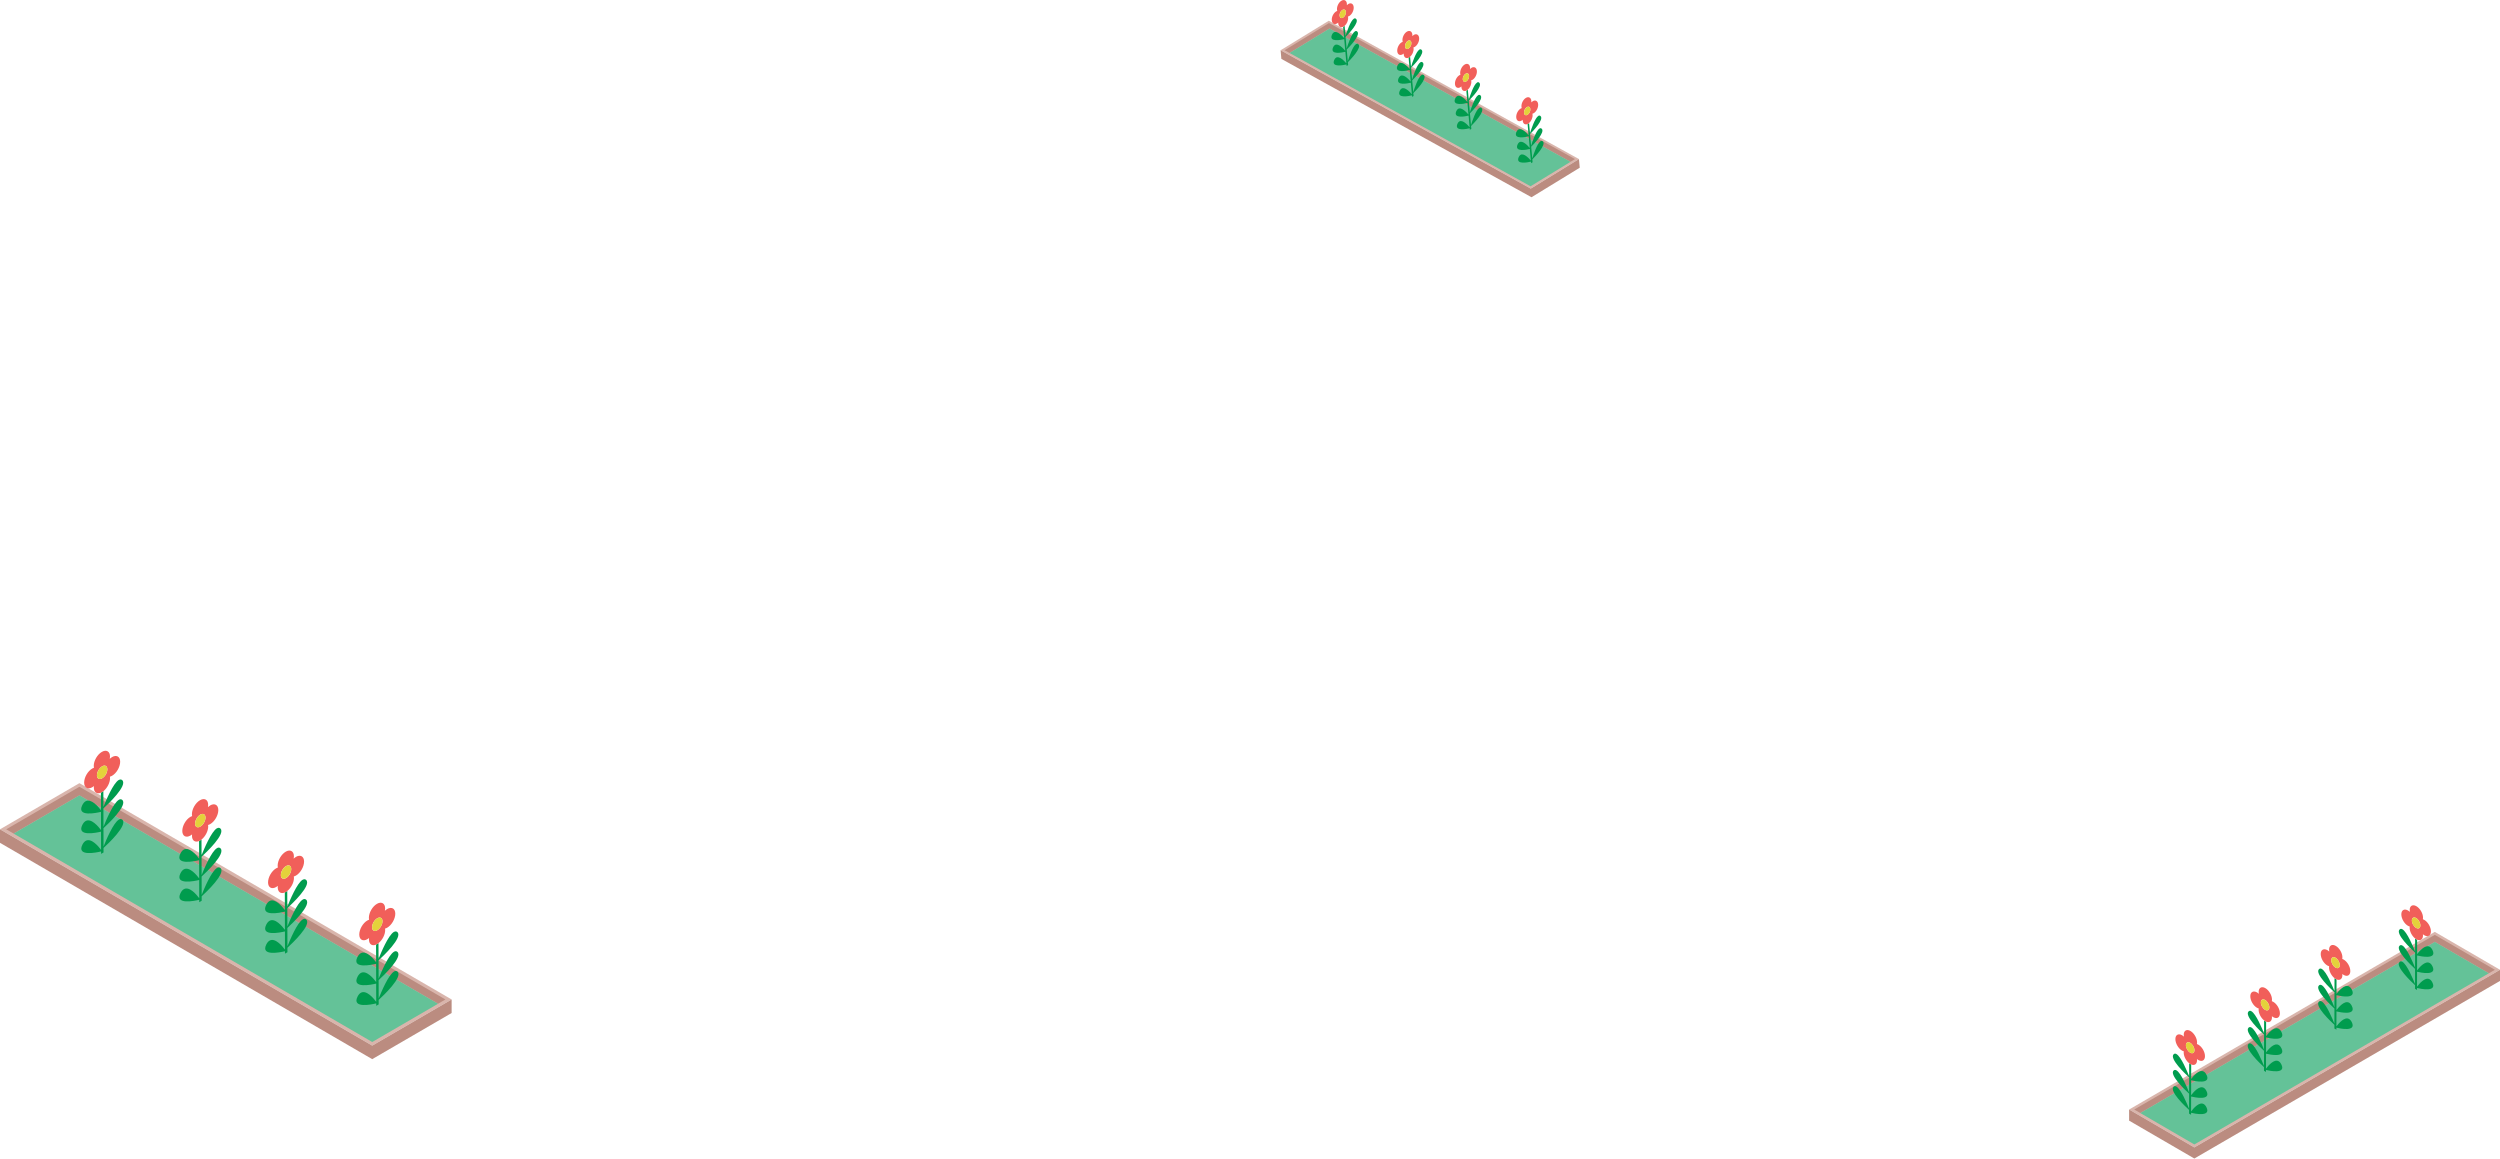 <?xml version="1.0" encoding="UTF-8"?>
<svg id="_레이어_2" data-name="레이어 2" xmlns="http://www.w3.org/2000/svg" viewBox="0 0 1336.05 619.14">
  <defs>
    <style>
      .cls-1 {
        fill: #009c4e;
      }

      .cls-2 {
        fill: #64c298;
      }

      .cls-3 {
        fill: #f15f5a;
      }

      .cls-4 {
        isolation: isolate;
      }

      .cls-5 {
        fill: #e4d23b;
      }

      .cls-6 {
        fill: #bb8c80;
      }

      .cls-7 {
        fill: #d9b5ac;
      }
    </style>
  </defs>
  <g id="_화단" data-name="화단">
    <g>
      <polygon class="cls-7" points="843.83 85.01 818.07 100.79 684.38 26.85 710.14 11.07 843.83 85.01"/>
      <g>
        <polygon class="cls-6" points="689.15 28.32 686.5 26.85 710.25 12.31 841.71 85.01 839.31 86.48 710.51 15.24 689.15 28.32"/>
        <polygon class="cls-2" points="689.15 28.32 710.51 15.24 839.31 86.48 817.96 99.55 689.15 28.32"/>
      </g>
      <polygon class="cls-6" points="843.83 85.01 818.07 100.79 684.38 26.85 684.78 31.47 818.47 105.41 844.24 89.63 843.83 85.01"/>
      <g class="cls-4">
        <path class="cls-1" d="M723.52,9.99c.39-.24.78-.25,1.14.05,2.18,1.79-4.19,8.3-5.56,9.66l.57,6.29c.64-2.1,2.63-8.12,4.46-9.24.39-.24.78-.25,1.15.05,2.18,1.79-4.19,8.3-5.56,9.66l.57,6.3c.64-2.1,2.63-8.13,4.46-9.24.39-.24.78-.25,1.14.05,2.18,1.79-4.19,8.3-5.56,9.66l.14,1.54-.8.49-.08-.83c-1.54.38-8.23,1.82-6.61-2.25.27-.69.62-1.12,1.02-1.36,1.81-1.1,4.56,1.9,5.54,3.08l-.56-6.23c-1.54.38-8.23,1.82-6.61-2.25.28-.69.62-1.12,1.02-1.36,1.81-1.1,4.56,1.9,5.54,3.08l-.56-6.23c-1.54.38-8.23,1.83-6.6-2.24.28-.69.62-1.12,1.02-1.36,1.81-1.1,4.56,1.9,5.54,3.07l-.55-6.04c.11-.05.22-.11.34-.18.16-.1.31-.21.46-.33l.49,5.41c.64-2.09,2.63-8.12,4.46-9.24Z"/>
        <path class="cls-3" d="M720.51,2.16c1.45-.88,2.76-.17,2.92,1.6.16,1.76-.89,3.91-2.35,4.79-.24.15-.48.24-.71.3.04.16.08.32.09.5.14,1.57-.68,3.45-1.89,4.47-.15.12-.3.24-.46.33-.11.07-.23.13-.34.18-1.32.59-2.44-.15-2.59-1.77-.01-.16-.01-.31,0-.48-.17.15-.35.28-.53.39-1.46.89-2.76.17-2.92-1.58-.16-1.77.88-3.91,2.35-4.8.19-.12.38-.2.56-.26-.06-.19-.1-.4-.12-.64-.16-1.76.89-3.91,2.35-4.79,1.45-.88,2.77-.18,2.93,1.58.02.26,0,.53-.02.8.23-.23.47-.44.73-.6ZM717.77,9.41c.94-.57,1.61-1.94,1.5-3.07-.1-1.12-.94-1.59-1.88-1.02-.94.57-1.61,1.95-1.51,3.07.1,1.13.94,1.59,1.88,1.02"/>
        <path class="cls-5" d="M717.4,5.32c.94-.57,1.77-.11,1.88,1.02.1,1.13-.57,2.51-1.5,3.07-.94.57-1.77.12-1.88-1.02-.1-1.12.57-2.5,1.51-3.07Z"/>
      </g>
      <g class="cls-4">
        <path class="cls-1" d="M758.51,26.51c.39-.24.78-.25,1.14.05,2.18,1.79-4.19,8.3-5.56,9.66l.57,6.29c.64-2.1,2.63-8.12,4.46-9.24.39-.24.78-.25,1.15.05,2.18,1.79-4.19,8.3-5.56,9.66l.57,6.3c.64-2.1,2.63-8.13,4.46-9.24.39-.24.78-.25,1.14.05,2.18,1.79-4.19,8.3-5.56,9.66l.14,1.54-.8.49-.07-.83c-1.54.38-8.23,1.82-6.61-2.25.27-.69.62-1.12,1.02-1.36,1.81-1.1,4.56,1.9,5.54,3.08l-.56-6.23c-1.54.38-8.23,1.82-6.61-2.25.28-.69.62-1.12,1.02-1.36,1.81-1.1,4.56,1.9,5.54,3.08l-.56-6.23c-1.54.38-8.23,1.83-6.6-2.24.28-.69.62-1.12,1.02-1.36,1.81-1.1,4.56,1.9,5.54,3.07l-.55-6.04c.11-.05.22-.11.34-.18.16-.1.31-.21.46-.33l.49,5.41c.64-2.09,2.63-8.12,4.46-9.24Z"/>
        <path class="cls-3" d="M755.5,18.68c1.45-.88,2.76-.17,2.92,1.6.16,1.76-.89,3.91-2.35,4.79-.24.15-.48.24-.71.3.04.16.08.32.09.5.14,1.57-.68,3.45-1.89,4.47-.15.12-.3.24-.46.33-.11.07-.23.13-.34.18-1.32.59-2.44-.15-2.59-1.77-.01-.16-.01-.31,0-.48-.17.15-.35.28-.53.39-1.46.89-2.76.17-2.92-1.58-.16-1.77.88-3.91,2.35-4.8.19-.12.38-.2.56-.26-.06-.19-.1-.4-.12-.64-.16-1.76.89-3.91,2.35-4.79,1.45-.88,2.77-.18,2.93,1.58.02.26,0,.53-.02.8.23-.23.47-.44.73-.6ZM752.76,25.93c.94-.57,1.61-1.94,1.5-3.07-.1-1.12-.94-1.59-1.88-1.02-.94.57-1.61,1.95-1.51,3.07.1,1.13.94,1.59,1.88,1.02"/>
        <path class="cls-5" d="M752.39,21.84c.94-.57,1.77-.11,1.88,1.02.1,1.13-.57,2.5-1.5,3.07-.94.57-1.77.12-1.88-1.02-.1-1.12.57-2.5,1.51-3.07Z"/>
      </g>
      <g class="cls-4">
        <path class="cls-1" d="M789.36,44.1c.39-.24.78-.25,1.14.05,2.18,1.79-4.19,8.3-5.56,9.66l.57,6.29c.64-2.1,2.63-8.12,4.46-9.24.39-.24.78-.25,1.15.05,2.18,1.79-4.19,8.3-5.56,9.66l.57,6.3c.64-2.1,2.63-8.13,4.46-9.24.39-.24.78-.25,1.14.05,2.18,1.79-4.19,8.3-5.56,9.66l.14,1.54-.8.49-.07-.83c-1.54.38-8.23,1.82-6.61-2.25.27-.69.62-1.12,1.02-1.36,1.81-1.1,4.56,1.9,5.54,3.08l-.56-6.23c-1.54.38-8.23,1.82-6.61-2.25.28-.69.62-1.12,1.02-1.36,1.81-1.1,4.56,1.9,5.54,3.08l-.56-6.23c-1.54.38-8.23,1.83-6.6-2.24.28-.69.62-1.12,1.02-1.36,1.81-1.1,4.56,1.9,5.54,3.07l-.55-6.04c.11-.05.22-.11.34-.18.16-.1.31-.21.46-.33l.49,5.41c.64-2.09,2.63-8.12,4.46-9.24Z"/>
        <path class="cls-3" d="M786.35,36.27c1.45-.88,2.76-.17,2.92,1.6.16,1.76-.89,3.91-2.35,4.79-.24.15-.48.24-.71.3.04.16.08.32.09.5.14,1.57-.68,3.45-1.89,4.47-.15.12-.3.24-.46.33-.11.07-.23.13-.34.18-1.32.59-2.44-.15-2.59-1.77-.01-.16-.01-.31,0-.48-.17.15-.35.28-.53.39-1.46.89-2.76.17-2.92-1.58-.16-1.77.88-3.91,2.35-4.8.19-.12.38-.2.56-.26-.06-.19-.1-.4-.12-.64-.16-1.76.89-3.91,2.35-4.79,1.45-.88,2.77-.18,2.93,1.58.02.26,0,.53-.02.8.23-.23.47-.44.73-.6ZM783.61,43.51c.94-.57,1.61-1.94,1.5-3.07-.1-1.12-.94-1.59-1.88-1.02-.94.57-1.61,1.95-1.51,3.07.1,1.13.94,1.59,1.88,1.02"/>
        <path class="cls-5" d="M783.24,39.42c.94-.57,1.77-.11,1.88,1.02.1,1.13-.57,2.5-1.5,3.07-.94.57-1.77.12-1.88-1.02-.1-1.12.57-2.5,1.51-3.07Z"/>
      </g>
      <g class="cls-4">
        <path class="cls-1" d="M822.1,61.93c.39-.24.78-.25,1.14.05,2.18,1.79-4.19,8.3-5.56,9.66l.57,6.29c.64-2.1,2.63-8.12,4.46-9.24.39-.24.78-.25,1.15.05,2.18,1.79-4.19,8.3-5.56,9.66l.57,6.3c.64-2.1,2.63-8.13,4.46-9.24.39-.24.78-.25,1.14.05,2.18,1.79-4.19,8.3-5.56,9.66l.14,1.54-.8.49-.08-.83c-1.54.38-8.23,1.82-6.61-2.25.27-.69.62-1.12,1.02-1.36,1.81-1.1,4.56,1.9,5.54,3.08l-.56-6.23c-1.54.38-8.23,1.82-6.61-2.25.28-.69.62-1.12,1.02-1.36,1.81-1.1,4.56,1.9,5.54,3.08l-.56-6.23c-1.54.38-8.23,1.83-6.6-2.24.28-.69.62-1.12,1.02-1.36,1.81-1.1,4.56,1.9,5.54,3.07l-.55-6.04c.11-.05.22-.11.34-.18.16-.1.31-.21.46-.33l.49,5.41c.64-2.09,2.63-8.12,4.46-9.24Z"/>
        <path class="cls-3" d="M819.09,54.1c1.45-.88,2.76-.17,2.92,1.6.16,1.76-.89,3.91-2.35,4.79-.24.15-.48.24-.71.3.04.16.08.32.09.5.14,1.57-.68,3.45-1.89,4.47-.15.12-.3.24-.46.33-.11.07-.23.13-.34.18-1.32.59-2.44-.15-2.59-1.77-.01-.16-.01-.31,0-.48-.17.15-.34.28-.53.39-1.46.89-2.76.17-2.92-1.59-.16-1.77.88-3.91,2.35-4.8.19-.12.38-.2.56-.26-.06-.19-.1-.4-.12-.64-.16-1.76.89-3.91,2.35-4.79,1.45-.88,2.77-.18,2.93,1.58.02.26,0,.53-.02.8.23-.23.47-.44.73-.6ZM816.35,61.34c.94-.57,1.61-1.94,1.5-3.07-.1-1.12-.94-1.59-1.88-1.02-.94.57-1.61,1.95-1.51,3.07.1,1.13.94,1.59,1.88,1.02"/>
        <path class="cls-5" d="M815.98,57.25c.94-.57,1.77-.11,1.88,1.02.1,1.13-.57,2.5-1.5,3.07-.94.57-1.77.12-1.88-1.02-.1-1.12.57-2.5,1.51-3.07Z"/>
      </g>
    </g>
    <g id="_레이어_29" data-name="레이어 29">
      <g>
        <polygon class="cls-7" points="1137.84 592.95 1172.7 613.21 1336.05 518.27 1301.2 498.01 1137.84 592.95"/>
        <g>
          <polygon class="cls-6" points="1330.08 520.15 1333.32 518.27 1301.2 499.6 1140.57 592.95 1143.81 594.83 1301.2 503.36 1330.08 520.15"/>
          <polygon class="cls-2" points="1330.08 520.15 1301.2 503.36 1143.81 594.83 1172.7 611.62 1330.08 520.15"/>
        </g>
        <polygon class="cls-6" points="1137.84 592.95 1172.7 613.21 1336.05 518.27 1336.05 524.21 1172.7 619.14 1137.84 598.89 1137.84 592.95"/>
        <g class="cls-4">
          <path class="cls-1" d="M1283.9,496.62c-.53-.31-1.03-.32-1.46.06-2.6,2.29,6.31,10.66,8.23,12.41l-.02,8.08c-1.06-2.69-4.29-10.43-6.77-11.86-.53-.31-1.03-.32-1.46.06-2.59,2.3,6.31,10.66,8.23,12.41l-.02,8.08c-1.06-2.69-4.29-10.44-6.77-11.87-.53-.31-1.03-.32-1.46.06-2.6,2.29,6.31,10.66,8.23,12.41v1.98s1.08.62,1.08.62v-1.06c2.02.49,10.78,2.33,8.23-2.9-.43-.88-.93-1.44-1.46-1.75-2.44-1.41-5.65,2.44-6.77,3.96l.02-8c2.02.49,10.77,2.33,8.23-2.9-.43-.88-.93-1.44-1.46-1.75-2.44-1.41-5.65,2.44-6.77,3.96l.02-8c2.02.49,10.77,2.34,8.23-2.88-.43-.89-.93-1.44-1.46-1.75-2.44-1.41-5.64,2.43-6.77,3.95l.02-7.75c-.15-.06-.3-.14-.45-.23-.21-.12-.42-.27-.63-.43l-.02,6.95c-1.06-2.68-4.29-10.43-6.77-11.86Z"/>
          <path class="cls-3" d="M1287.89,487.34c-.06-.34-.11-.69-.11-1.02,0-2.26,1.62-3.17,3.58-2.03,1.97,1.14,3.56,3.89,3.55,6.15,0,.31-.03.58-.08.82.25.08.49.19.75.34,1.98,1.14,3.56,3.89,3.55,6.16,0,2.26-1.6,3.18-3.57,2.04-.25-.14-.48-.3-.72-.5.03.22.05.42.05.62,0,2.09-1.37,3.03-3.12,2.28-.15-.06-.3-.14-.45-.23-.21-.12-.42-.27-.63-.43-1.67-1.31-2.94-3.73-2.93-5.74,0-.23.03-.43.06-.64-.3-.08-.62-.19-.95-.38-1.97-1.13-3.56-3.89-3.55-6.15,0-2.27,1.61-3.18,3.58-2.05.35.2.68.47,1,.77ZM1291.21,495.88c1.27.73,2.29.15,2.3-1.31,0-1.44-1.01-3.21-2.28-3.95-1.27-.73-2.29-.14-2.29,1.31,0,1.46,1.01,3.22,2.28,3.95"/>
          <path class="cls-5" d="M1291.23,490.62c-1.27-.73-2.29-.14-2.29,1.31,0,1.46,1.01,3.22,2.28,3.95,1.27.73,2.29.15,2.3-1.31,0-1.44-1.01-3.21-2.28-3.95Z"/>
        </g>
        <g class="cls-4">
          <path class="cls-1" d="M1240.82,517.83c-.53-.31-1.03-.32-1.46.06-2.6,2.29,6.31,10.66,8.23,12.41l-.02,8.08c-1.06-2.69-4.29-10.43-6.77-11.86-.53-.31-1.03-.32-1.46.06-2.59,2.29,6.31,10.66,8.23,12.41l-.02,8.08c-1.06-2.69-4.29-10.44-6.77-11.87-.53-.31-1.03-.32-1.46.06-2.6,2.29,6.31,10.66,8.23,12.41v1.98s1.08.62,1.08.62v-1.06c2.02.49,10.78,2.33,8.23-2.9-.43-.88-.93-1.44-1.46-1.75-2.44-1.41-5.65,2.44-6.77,3.96l.02-8c2.02.49,10.77,2.33,8.23-2.9-.43-.88-.93-1.44-1.46-1.75-2.44-1.41-5.65,2.44-6.77,3.96l.02-8c2.02.49,10.77,2.34,8.23-2.88-.43-.89-.93-1.44-1.46-1.75-2.44-1.41-5.64,2.43-6.77,3.95l.02-7.75c-.15-.06-.3-.14-.45-.23-.21-.12-.42-.27-.63-.43l-.02,6.95c-1.06-2.68-4.29-10.43-6.77-11.86Z"/>
          <path class="cls-3" d="M1244.81,508.55c-.06-.34-.11-.69-.11-1.02,0-2.26,1.62-3.17,3.58-2.03,1.97,1.14,3.56,3.89,3.55,6.15,0,.31-.03.57-.08.82.25.08.49.19.75.34,1.98,1.14,3.56,3.89,3.55,6.16,0,2.26-1.6,3.18-3.57,2.04-.25-.14-.48-.3-.72-.5.03.22.05.42.05.62,0,2.09-1.37,3.03-3.12,2.28-.15-.06-.3-.14-.45-.23-.21-.12-.42-.27-.63-.43-1.67-1.31-2.94-3.73-2.93-5.74,0-.23.03-.43.06-.64-.3-.08-.62-.19-.95-.38-1.97-1.13-3.56-3.89-3.55-6.15,0-2.27,1.61-3.18,3.58-2.05.35.2.68.47,1,.77ZM1248.14,517.09c1.27.73,2.29.15,2.3-1.31,0-1.44-1.01-3.21-2.28-3.95-1.27-.73-2.29-.14-2.29,1.31,0,1.46,1.01,3.22,2.28,3.95"/>
          <path class="cls-5" d="M1248.15,511.83c-1.27-.73-2.29-.14-2.29,1.31,0,1.46,1.01,3.22,2.28,3.95,1.27.73,2.29.15,2.3-1.31,0-1.44-1.01-3.21-2.28-3.95Z"/>
        </g>
        <g class="cls-4">
          <path class="cls-1" d="M1203.19,540.42c-.53-.31-1.03-.32-1.46.06-2.6,2.29,6.31,10.66,8.23,12.41l-.02,8.08c-1.06-2.69-4.29-10.43-6.77-11.86-.53-.31-1.03-.32-1.46.06-2.59,2.29,6.31,10.66,8.23,12.41l-.02,8.08c-1.06-2.69-4.29-10.44-6.77-11.87-.53-.31-1.03-.32-1.46.06-2.6,2.29,6.31,10.66,8.23,12.41v1.98s1.08.62,1.08.62v-1.06c2.02.49,10.78,2.33,8.23-2.9-.43-.88-.93-1.44-1.46-1.75-2.44-1.41-5.65,2.44-6.77,3.96l.02-8c2.02.49,10.77,2.33,8.23-2.9-.43-.88-.93-1.44-1.46-1.75-2.44-1.41-5.65,2.44-6.77,3.96l.02-8c2.02.49,10.77,2.34,8.23-2.88-.43-.89-.93-1.44-1.46-1.75-2.44-1.41-5.64,2.43-6.77,3.95l.02-7.75c-.15-.06-.3-.14-.45-.23-.21-.12-.42-.27-.63-.43l-.02,6.95c-1.06-2.68-4.29-10.43-6.77-11.86Z"/>
          <path class="cls-3" d="M1207.18,531.13c-.06-.34-.11-.69-.11-1.02,0-2.26,1.62-3.17,3.58-2.03,1.97,1.14,3.56,3.89,3.55,6.15,0,.31-.03.57-.08.82.25.08.49.19.75.34,1.98,1.14,3.56,3.89,3.55,6.16,0,2.26-1.6,3.18-3.57,2.04-.25-.14-.48-.3-.72-.5.03.22.05.42.05.62,0,2.09-1.37,3.03-3.12,2.28-.15-.06-.3-.14-.45-.23-.21-.12-.42-.27-.63-.43-1.67-1.31-2.94-3.73-2.93-5.74,0-.23.03-.43.06-.64-.3-.08-.62-.19-.95-.38-1.97-1.13-3.56-3.89-3.55-6.15,0-2.27,1.61-3.18,3.58-2.05.35.2.68.47,1,.77ZM1210.5,539.67c1.27.73,2.29.15,2.3-1.31,0-1.44-1.01-3.21-2.28-3.95-1.27-.73-2.29-.14-2.29,1.31,0,1.46,1.01,3.22,2.28,3.95"/>
          <path class="cls-5" d="M1210.52,534.41c-1.27-.73-2.29-.14-2.29,1.31,0,1.46,1.01,3.22,2.28,3.95,1.27.73,2.29.15,2.3-1.31,0-1.44-1.01-3.21-2.28-3.95Z"/>
        </g>
        <g class="cls-4">
          <path class="cls-1" d="M1163.15,563.31c-.53-.31-1.03-.32-1.46.06-2.6,2.29,6.31,10.66,8.23,12.41l-.02,8.08c-1.06-2.69-4.29-10.43-6.77-11.86-.53-.31-1.03-.32-1.46.06-2.59,2.29,6.31,10.66,8.23,12.41l-.02,8.08c-1.06-2.69-4.29-10.44-6.77-11.87-.53-.31-1.03-.32-1.46.06-2.6,2.3,6.31,10.66,8.23,12.41v1.98s1.08.62,1.08.62v-1.06c2.02.49,10.78,2.33,8.23-2.9-.43-.88-.93-1.44-1.46-1.75-2.44-1.41-5.65,2.44-6.77,3.96l.02-8c2.02.49,10.77,2.33,8.23-2.9-.43-.88-.93-1.44-1.46-1.75-2.44-1.41-5.65,2.44-6.77,3.96l.02-8c2.02.49,10.77,2.34,8.23-2.88-.43-.89-.93-1.44-1.46-1.75-2.44-1.41-5.64,2.43-6.77,3.95l.02-7.75c-.15-.06-.3-.14-.45-.23-.21-.12-.42-.27-.63-.43l-.02,6.95c-1.06-2.68-4.29-10.43-6.77-11.86Z"/>
          <path class="cls-3" d="M1167.14,554.02c-.06-.34-.11-.69-.11-1.02,0-2.26,1.62-3.17,3.58-2.03,1.97,1.14,3.56,3.89,3.55,6.15,0,.31-.03.57-.08.82.25.08.49.19.75.34,1.98,1.14,3.56,3.89,3.55,6.16,0,2.26-1.6,3.18-3.57,2.04-.25-.14-.48-.3-.72-.5.03.22.05.42.05.62,0,2.09-1.37,3.03-3.12,2.28-.15-.06-.3-.14-.45-.23-.21-.12-.42-.27-.63-.43-1.67-1.31-2.94-3.73-2.93-5.74,0-.23.03-.43.06-.64-.3-.08-.62-.19-.95-.38-1.97-1.13-3.56-3.89-3.55-6.15,0-2.27,1.61-3.18,3.58-2.05.35.2.68.47,1,.77ZM1170.47,562.56c1.27.73,2.29.15,2.29-1.31,0-1.44-1.01-3.21-2.28-3.95-1.27-.73-2.29-.14-2.29,1.31,0,1.46,1.01,3.22,2.28,3.95"/>
          <path class="cls-5" d="M1170.48,557.31c-1.27-.73-2.29-.14-2.29,1.31,0,1.46,1.01,3.22,2.28,3.95,1.27.73,2.29.15,2.29-1.31,0-1.44-1.01-3.21-2.28-3.95Z"/>
        </g>
      </g>
      <g id="_레이어_30" data-name="레이어 30">
        <g>
          <polygon class="cls-7" points="241.36 534.14 198.92 558.8 0 443.2 42.44 418.53 241.36 534.14"/>
          <g>
            <polygon class="cls-6" points="7.27 445.49 3.32 443.2 42.44 420.46 238.04 534.14 234.1 536.43 42.44 425.04 7.27 445.49"/>
            <polygon class="cls-2" points="7.27 445.49 42.44 425.04 234.1 536.43 198.92 556.87 7.27 445.49"/>
          </g>
          <polygon class="cls-6" points="241.36 534.14 198.92 558.8 0 443.2 0 450.42 198.92 566.03 241.36 541.37 241.36 534.14"/>
          <g class="cls-4">
            <path class="cls-1" d="M63.51,416.84c.65-.37,1.25-.39,1.78.07,3.16,2.79-7.69,12.98-10.02,15.11l.03,9.84c1.29-3.28,5.22-12.7,8.24-14.45.65-.37,1.25-.39,1.78.07,3.16,2.79-7.69,12.98-10.02,15.11l.03,9.84c1.29-3.28,5.22-12.71,8.24-14.45.65-.37,1.25-.39,1.78.07,3.16,2.79-7.69,12.98-10.02,15.11v2.41s-1.31.76-1.31.76v-1.3c-2.46.6-13.12,2.84-10.02-3.53.52-1.08,1.13-1.75,1.78-2.13,2.98-1.72,6.87,2.97,8.24,4.82l-.03-9.74c-2.46.6-13.12,2.84-10.02-3.53.53-1.08,1.13-1.75,1.78-2.13,2.98-1.72,6.88,2.98,8.24,4.82l-.03-9.74c-2.46.6-13.12,2.85-10.02-3.51.53-1.08,1.13-1.76,1.78-2.13,2.98-1.72,6.87,2.96,8.24,4.8l-.03-9.44c.18-.08.36-.17.55-.28.26-.15.52-.33.76-.52l.02,8.46c1.29-3.27,5.22-12.7,8.24-14.45Z"/>
            <path class="cls-3" d="M59.87,404.6c2.4-1.38,4.35-.27,4.35,2.5,0,2.75-1.93,6.11-4.33,7.49-.4.23-.79.37-1.15.47.04.25.08.5.08.78,0,2.45-1.54,5.4-3.57,6.99-.25.19-.5.37-.76.52-.19.11-.37.2-.55.28-2.14.92-3.79-.23-3.8-2.77,0-.25.02-.49.06-.76-.29.24-.58.43-.88.61-2.41,1.39-4.34.27-4.35-2.48,0-2.77,1.92-6.11,4.32-7.51.31-.18.61-.31.91-.41-.06-.3-.1-.62-.1-1,0-2.75,1.93-6.11,4.33-7.49,2.39-1.38,4.36-.28,4.36,2.48,0,.4-.06.83-.13,1.24.39-.35.79-.69,1.22-.93ZM54.6,415.93c1.54-.89,2.78-3.03,2.77-4.81,0-1.76-1.25-2.48-2.79-1.59-1.54.89-2.78,3.05-2.78,4.81,0,1.77,1.25,2.48,2.79,1.59"/>
            <path class="cls-5" d="M54.58,409.53c1.54-.89,2.79-.16,2.79,1.59,0,1.77-1.23,3.92-2.77,4.81-1.54.89-2.79.18-2.79-1.59,0-1.76,1.23-3.91,2.78-4.81Z"/>
          </g>
          <g class="cls-4">
            <path class="cls-1" d="M115.96,442.67c.65-.37,1.25-.39,1.78.07,3.16,2.79-7.69,12.98-10.02,15.11l.03,9.84c1.29-3.28,5.22-12.7,8.24-14.45.65-.37,1.25-.39,1.78.07,3.16,2.79-7.69,12.98-10.02,15.11l.03,9.84c1.29-3.28,5.22-12.71,8.24-14.45.65-.37,1.25-.39,1.78.07,3.16,2.79-7.69,12.98-10.02,15.11v2.41s-1.31.76-1.31.76v-1.3c-2.46.6-13.12,2.84-10.02-3.53.52-1.08,1.13-1.75,1.78-2.13,2.98-1.72,6.87,2.97,8.24,4.82l-.03-9.74c-2.46.6-13.12,2.84-10.02-3.53.53-1.08,1.13-1.75,1.78-2.13,2.98-1.72,6.88,2.98,8.24,4.82l-.03-9.74c-2.46.6-13.12,2.85-10.02-3.51.53-1.08,1.13-1.76,1.78-2.13,2.98-1.72,6.87,2.96,8.24,4.8l-.03-9.44c.18-.08.36-.17.55-.28.26-.15.52-.33.76-.52l.02,8.46c1.29-3.27,5.22-12.7,8.24-14.45Z"/>
            <path class="cls-3" d="M112.32,430.43c2.4-1.38,4.35-.27,4.35,2.5,0,2.75-1.93,6.11-4.33,7.49-.4.23-.79.37-1.15.47.04.25.08.5.08.78,0,2.45-1.54,5.4-3.57,6.99-.25.19-.5.37-.76.52-.19.11-.37.2-.55.28-2.14.92-3.79-.23-3.8-2.77,0-.25.02-.49.06-.76-.29.24-.58.43-.88.61-2.41,1.39-4.34.27-4.35-2.48,0-2.77,1.92-6.11,4.32-7.51.31-.18.61-.31.92-.41-.06-.3-.1-.62-.1-1,0-2.75,1.93-6.11,4.33-7.49,2.39-1.38,4.36-.28,4.36,2.48,0,.4-.06.83-.13,1.24.39-.35.79-.69,1.22-.93ZM107.05,441.75c1.54-.89,2.78-3.03,2.77-4.81,0-1.76-1.25-2.48-2.79-1.59-1.54.89-2.78,3.05-2.78,4.81,0,1.77,1.25,2.48,2.79,1.59"/>
            <path class="cls-5" d="M107.03,435.36c1.54-.89,2.79-.16,2.79,1.59,0,1.77-1.23,3.92-2.77,4.81-1.54.89-2.79.18-2.79-1.59,0-1.76,1.23-3.91,2.78-4.81Z"/>
          </g>
          <g class="cls-4">
            <path class="cls-1" d="M161.79,470.16c.65-.37,1.25-.39,1.78.07,3.16,2.79-7.69,12.98-10.02,15.11l.03,9.84c1.29-3.28,5.22-12.7,8.24-14.45.65-.37,1.25-.39,1.78.07,3.16,2.79-7.69,12.98-10.02,15.11l.03,9.84c1.29-3.28,5.22-12.71,8.24-14.45.65-.37,1.25-.39,1.78.07,3.16,2.79-7.69,12.98-10.02,15.11v2.41s-1.31.76-1.31.76v-1.3c-2.46.6-13.12,2.84-10.02-3.53.52-1.08,1.13-1.75,1.78-2.13,2.98-1.72,6.87,2.97,8.24,4.82l-.03-9.74c-2.46.6-13.12,2.84-10.02-3.53.53-1.08,1.13-1.75,1.78-2.13,2.98-1.72,6.88,2.98,8.24,4.82l-.03-9.74c-2.46.6-13.12,2.85-10.02-3.51.53-1.08,1.13-1.76,1.78-2.13,2.98-1.72,6.87,2.96,8.24,4.8l-.03-9.44c.18-.08.36-.17.55-.28.26-.15.52-.33.76-.52l.02,8.46c1.29-3.27,5.22-12.7,8.24-14.45Z"/>
            <path class="cls-3" d="M158.15,457.93c2.4-1.38,4.35-.27,4.35,2.5,0,2.75-1.93,6.11-4.33,7.49-.4.23-.79.37-1.15.47.04.25.08.5.08.78,0,2.45-1.54,5.4-3.57,6.99-.25.19-.5.37-.76.52-.19.11-.37.2-.55.28-2.14.92-3.79-.23-3.8-2.77,0-.25.02-.49.06-.76-.29.24-.58.43-.88.61-2.41,1.39-4.34.27-4.35-2.48,0-2.77,1.92-6.11,4.32-7.51.31-.18.61-.31.91-.41-.06-.3-.1-.62-.1-1,0-2.75,1.93-6.11,4.33-7.49,2.39-1.38,4.36-.28,4.36,2.48,0,.4-.06.83-.13,1.24.39-.35.79-.69,1.22-.93ZM152.88,469.25c1.54-.89,2.78-3.03,2.77-4.81,0-1.76-1.25-2.48-2.79-1.59-1.54.89-2.78,3.05-2.78,4.81,0,1.77,1.25,2.48,2.79,1.59"/>
            <path class="cls-5" d="M152.86,462.85c1.54-.89,2.79-.16,2.79,1.59,0,1.77-1.23,3.92-2.77,4.81-1.54.89-2.79.18-2.79-1.59,0-1.76,1.23-3.91,2.78-4.81Z"/>
          </g>
          <g class="cls-4">
            <path class="cls-1" d="M210.55,498.04c.65-.37,1.25-.39,1.78.07,3.16,2.79-7.69,12.98-10.02,15.11l.03,9.84c1.29-3.28,5.22-12.7,8.24-14.45.65-.37,1.25-.39,1.78.07,3.16,2.79-7.69,12.98-10.02,15.11l.03,9.84c1.29-3.28,5.22-12.71,8.24-14.45.65-.37,1.25-.39,1.78.07,3.16,2.79-7.69,12.98-10.02,15.11v2.41s-1.31.76-1.31.76v-1.3c-2.46.6-13.12,2.84-10.02-3.53.52-1.08,1.13-1.75,1.78-2.13,2.98-1.72,6.87,2.97,8.24,4.82l-.03-9.74c-2.46.6-13.12,2.84-10.02-3.53.53-1.08,1.13-1.75,1.78-2.13,2.98-1.72,6.88,2.97,8.24,4.82l-.03-9.74c-2.46.6-13.12,2.85-10.02-3.51.53-1.08,1.13-1.76,1.78-2.13,2.97-1.72,6.87,2.96,8.24,4.8l-.03-9.44c.18-.08.36-.17.55-.28.26-.15.52-.33.76-.52l.02,8.46c1.29-3.27,5.22-12.7,8.24-14.45Z"/>
            <path class="cls-3" d="M206.9,485.8c2.4-1.38,4.35-.27,4.35,2.5,0,2.75-1.93,6.11-4.33,7.49-.4.23-.79.37-1.15.47.04.25.08.5.08.78,0,2.45-1.54,5.4-3.57,6.99-.25.19-.5.37-.76.52-.19.11-.37.2-.55.28-2.14.92-3.79-.23-3.8-2.77,0-.25.02-.49.06-.76-.29.24-.58.43-.88.61-2.41,1.39-4.34.27-4.35-2.48,0-2.77,1.92-6.11,4.32-7.51.31-.18.61-.31.91-.41-.06-.3-.1-.62-.1-1,0-2.75,1.93-6.11,4.33-7.49,2.39-1.38,4.36-.28,4.36,2.48,0,.4-.06.83-.13,1.24.39-.35.79-.69,1.22-.93ZM201.64,497.13c1.54-.89,2.78-3.03,2.77-4.81,0-1.76-1.25-2.48-2.79-1.59-1.54.89-2.78,3.05-2.78,4.81,0,1.77,1.25,2.48,2.79,1.59"/>
            <path class="cls-5" d="M201.62,490.73c1.54-.89,2.79-.16,2.79,1.59,0,1.77-1.23,3.92-2.77,4.81-1.54.89-2.79.18-2.79-1.59,0-1.76,1.23-3.91,2.78-4.81Z"/>
          </g>
        </g>
      </g>
    </g>
  </g>
</svg>